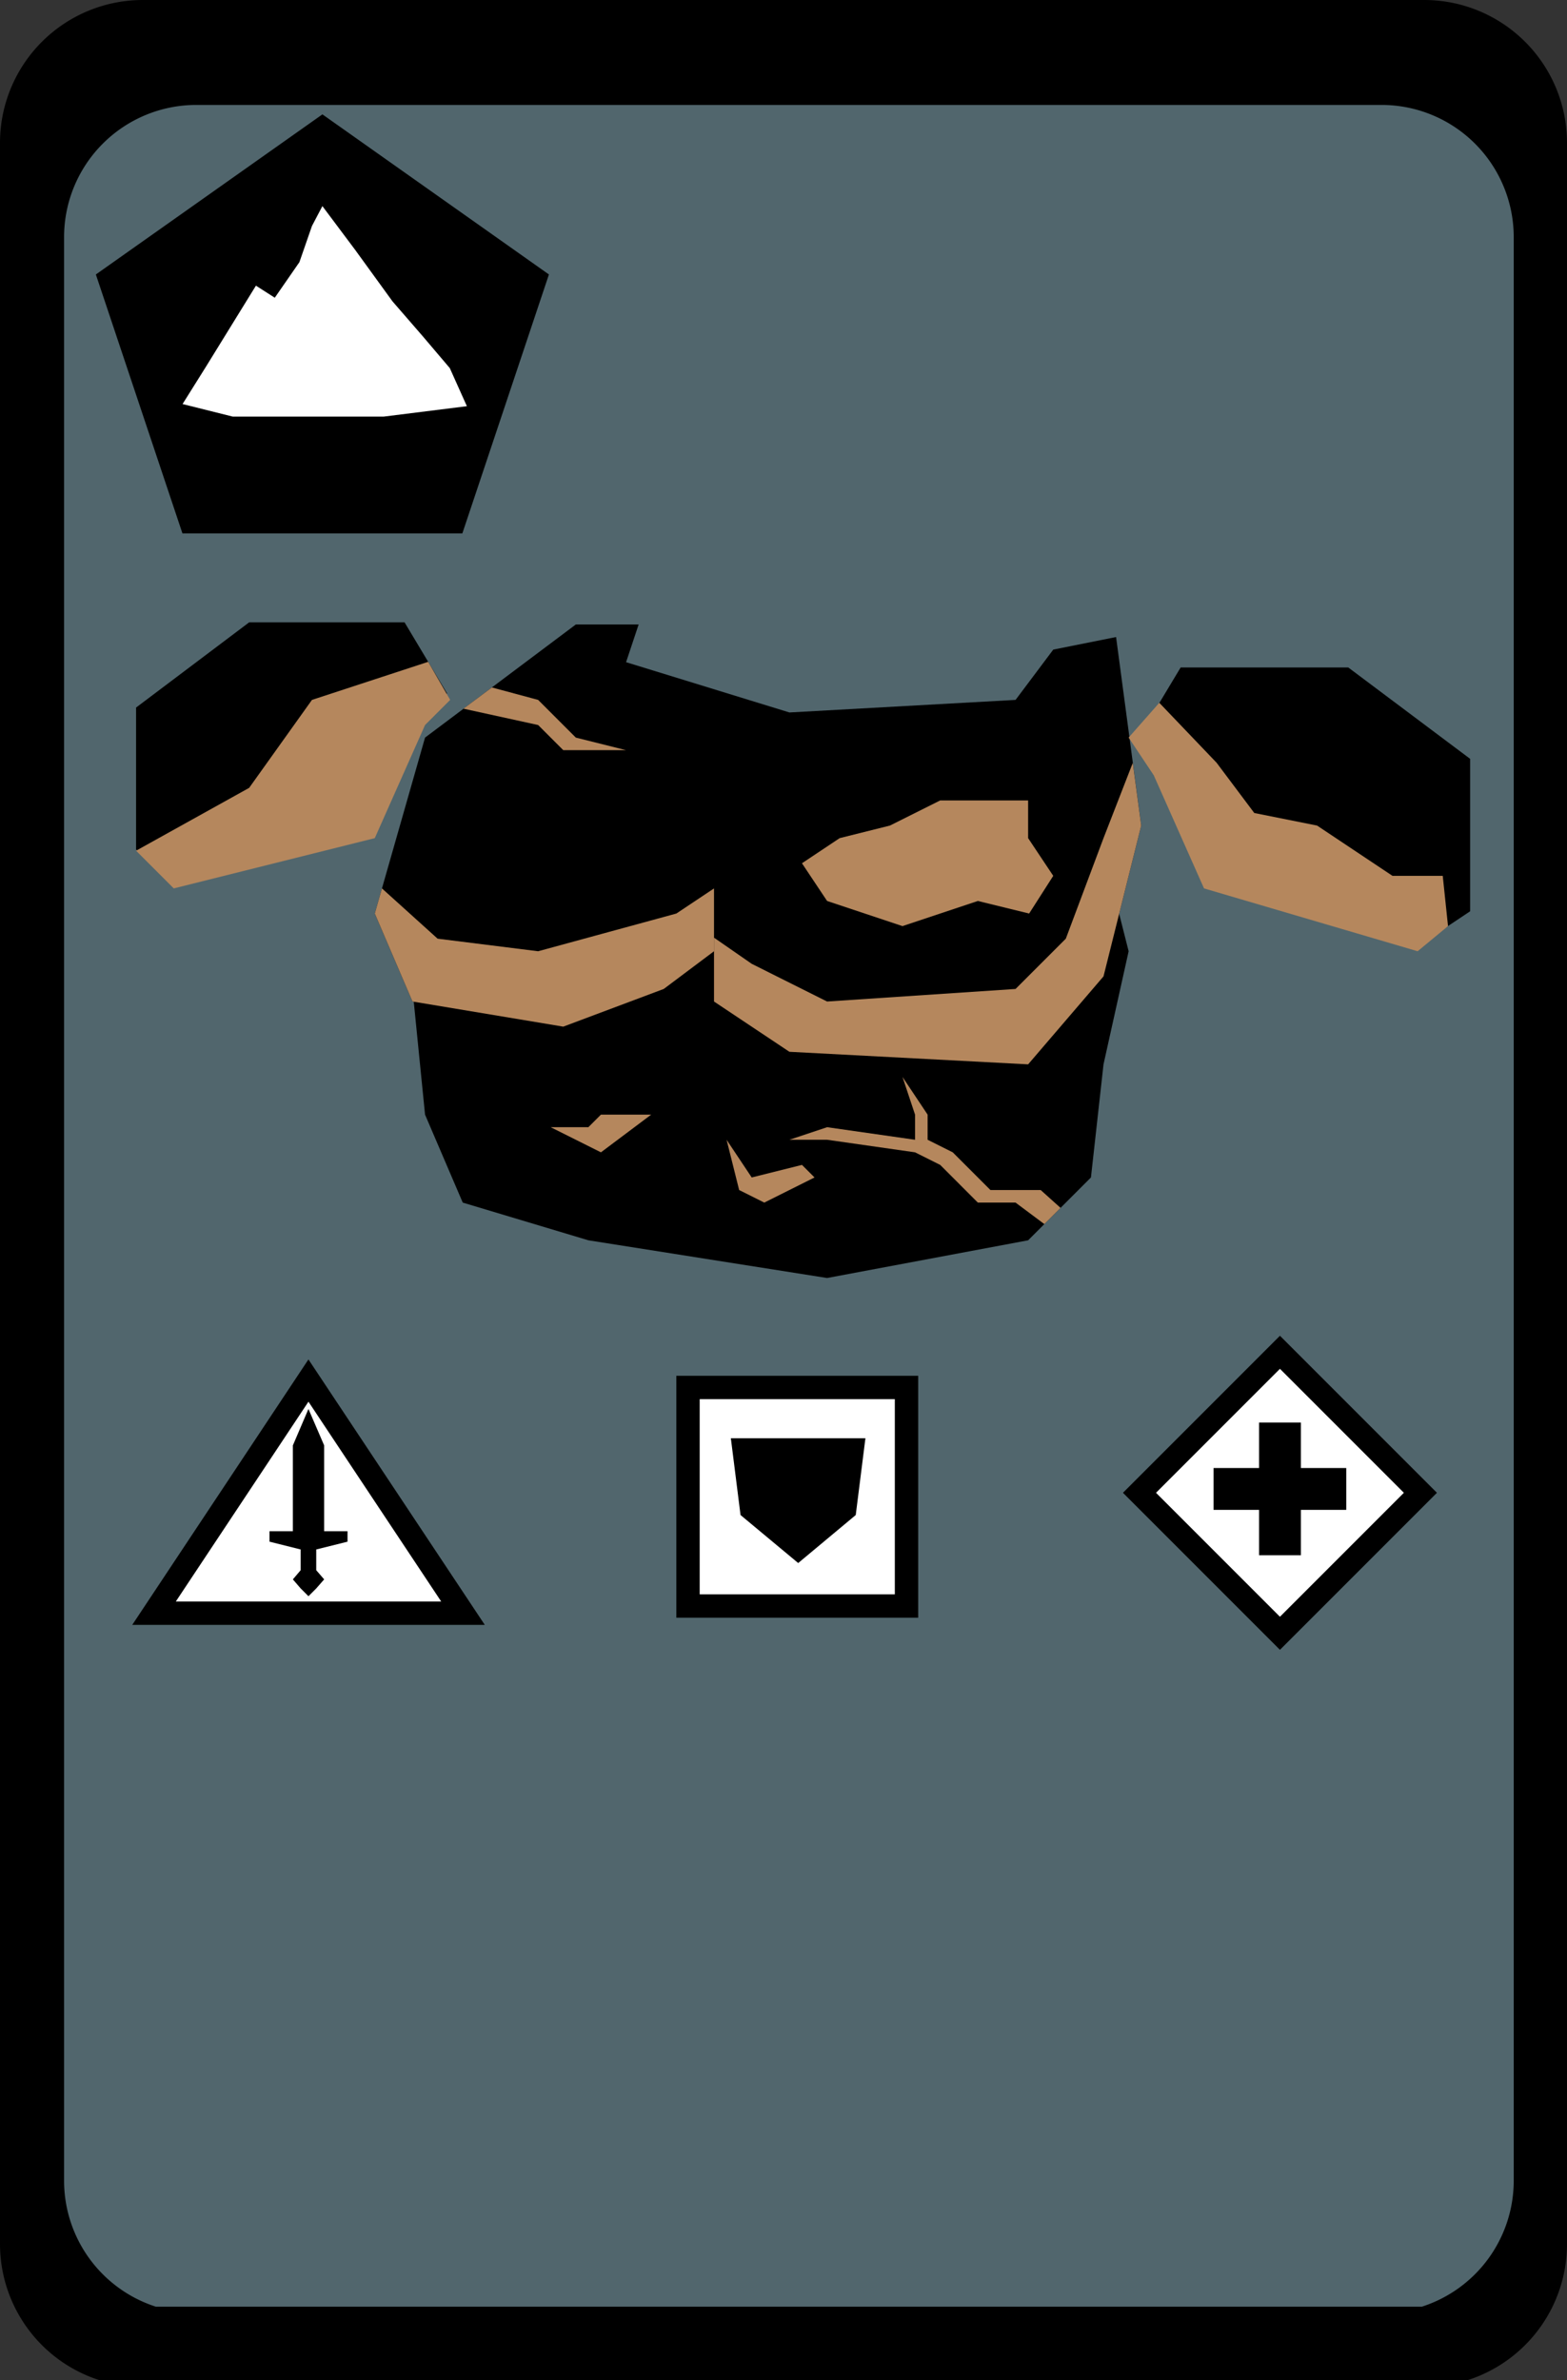 <svg xmlns="http://www.w3.org/2000/svg" viewBox="0 0 124.72 189.38"><rect x="0" y="0" width="124.72" height="189.38" fill="#333333" stroke="none"/><defs><style>.cls-1{fill:#51666d;}.cls-2,.cls-3{fill:#fff;}.cls-2{stroke:#000;stroke-miterlimit:10;stroke-width:1.86px;}.cls-4{fill:#b5875d;}</style></defs><title>Element 30</title><g id="Ebene_2" data-name="Ebene 2"><g id="Ebene_1-2" data-name="Ebene 1"><path d="M124.72,178.58V11.34A11.37,11.37,0,0,0,113.39,0h-102A11.37,11.37,0,0,0,0,11.34V178.58a11.38,11.38,0,0,0,7.89,10.8H116.83A11.38,11.38,0,0,0,124.72,178.58Z"/><path class="cls-1" d="M120.48,173.54V18.84A10.52,10.52,0,0,0,110,8.35H15.59A10.52,10.52,0,0,0,5.1,18.84V173.54a10.53,10.53,0,0,0,7.3,10H113.17A10.53,10.53,0,0,0,120.48,173.54Z"/><rect class="cls-2" x="93.97" y="110.88" width="15.81" height="15.81" transform="translate(113.83 -37.25) rotate(45)"/><rect x="100.21" y="113.19" width="3.33" height="10.56"/><rect x="100.21" y="113.19" width="3.33" height="10.56" transform="translate(-16.6 220.35) rotate(-90)"/><rect class="cls-2" x="54.76" y="110.4" width="17.39" height="17.39" transform="translate(182.55 55.64) rotate(90)"/><polygon points="58.17 114.44 68.88 114.44 68.11 120.55 63.53 124.37 58.94 120.55 58.17 114.44"/><polygon class="cls-2" points="12.26 128.36 24.55 109.85 36.85 128.36 12.26 128.36"/><polygon points="25.8 121.84 25.8 115.01 24.55 112.11 23.31 115.01 23.31 121.84 21.45 121.84 21.45 122.67 23.93 123.29 23.93 124.94 23.31 125.67 23.93 126.39 24.55 127.01 25.17 126.39 25.8 125.67 25.17 124.94 25.17 123.29 27.66 122.67 27.66 121.84 25.8 121.84"/><polygon points="25.66 9.1 7.63 21.84 14.52 42.44 36.8 42.44 43.69 21.84 25.66 9.1"/><polygon class="cls-3" points="28.28 19.9 31.24 23.98 33.66 26.77 35.8 29.29 37.16 32.32 30.53 33.15 24.53 33.15 18.53 33.15 14.53 32.15 16.41 29.15 20.37 22.73 21.87 23.69 23.83 20.86 24.83 17.98 25.66 16.4 28.28 19.9"/><polygon points="32.83 78.69 33.83 88.69 36.83 95.69 46.83 98.69 65.83 101.69 81.83 98.69 86.83 93.69 87.83 84.69 89.83 75.69 89.07 72.69 56.83 72.69 32.83 78.69"/><polygon points="41.83 52.69 33.83 58.69 29.83 72.69 32.83 79.69 44.83 81.69 52.83 78.69 56.83 75.69 56.83 79.69 62.83 83.69 81.83 84.69 87.83 77.69 90.83 65.69 88.83 50.69 83.83 51.69 80.83 55.69 62.83 56.69 49.83 52.69 50.83 49.69 45.83 49.69 41.83 52.69"/><polygon class="cls-4" points="30.4 70.69 34.83 74.69 42.83 75.69 53.83 72.69 56.83 70.69 56.83 75.69 52.83 78.69 44.83 81.69 32.83 79.69 29.83 72.69 30.4 70.69"/><polygon class="cls-4" points="39.15 54.7 42.83 55.69 45.83 58.69 49.83 59.69 44.83 59.69 42.83 57.69 36.89 56.39 39.15 54.7"/><polygon class="cls-4" points="90.16 60.7 87.83 66.69 84.83 74.69 80.83 78.69 65.83 79.69 59.83 76.69 56.83 74.61 56.83 79.69 62.83 83.69 81.83 84.69 87.83 77.69 90.83 65.69 90.16 60.7"/><polygon class="cls-4" points="84.41 96.11 82.83 94.69 78.83 94.69 75.83 91.69 73.83 90.69 73.83 88.69 71.83 85.69 72.83 88.69 72.83 90.69 65.83 89.69 62.83 90.69 65.83 90.69 72.83 91.69 74.83 92.69 77.83 95.69 80.83 95.69 83.12 97.4 84.41 96.11"/><polygon class="cls-4" points="74.83 63.69 70.83 65.69 66.83 66.69 63.83 68.69 65.83 71.69 71.83 73.69 77.83 71.69 81.91 72.69 83.83 69.69 81.83 66.69 81.83 63.69 74.83 63.69"/><polygon class="cls-4" points="51.83 88.69 47.83 88.69 46.83 89.69 43.83 89.69 47.83 91.69 51.83 88.69"/><polygon class="cls-4" points="57.83 90.69 59.83 93.69 63.83 92.69 64.83 93.69 60.83 95.69 58.83 94.69 57.83 90.69"/><polygon points="92.75 61.6 96.39 70.09 113.37 74.94 117.01 72.51 117.01 60.38 107.31 53.11 93.97 53.11 90.33 59.17 92.75 61.6"/><polygon points="33.33 57.43 29.95 65.34 14.2 69.86 10.83 67.6 10.83 56.3 19.83 49.52 32.2 49.52 35.58 55.17 33.33 57.43"/><polygon class="cls-4" points="10.83 67.69 19.83 62.69 24.83 55.69 34.08 52.66 35.83 55.69 33.83 57.69 29.83 66.69 13.83 70.69 10.83 67.69"/><polygon class="cls-4" points="92.27 55.92 96.83 60.69 99.83 64.69 104.83 65.69 110.83 69.69 114.83 69.69 115.25 73.69 112.83 75.69 95.83 70.69 91.83 61.69 89.83 58.69 92.27 55.92"/></g></g></svg>